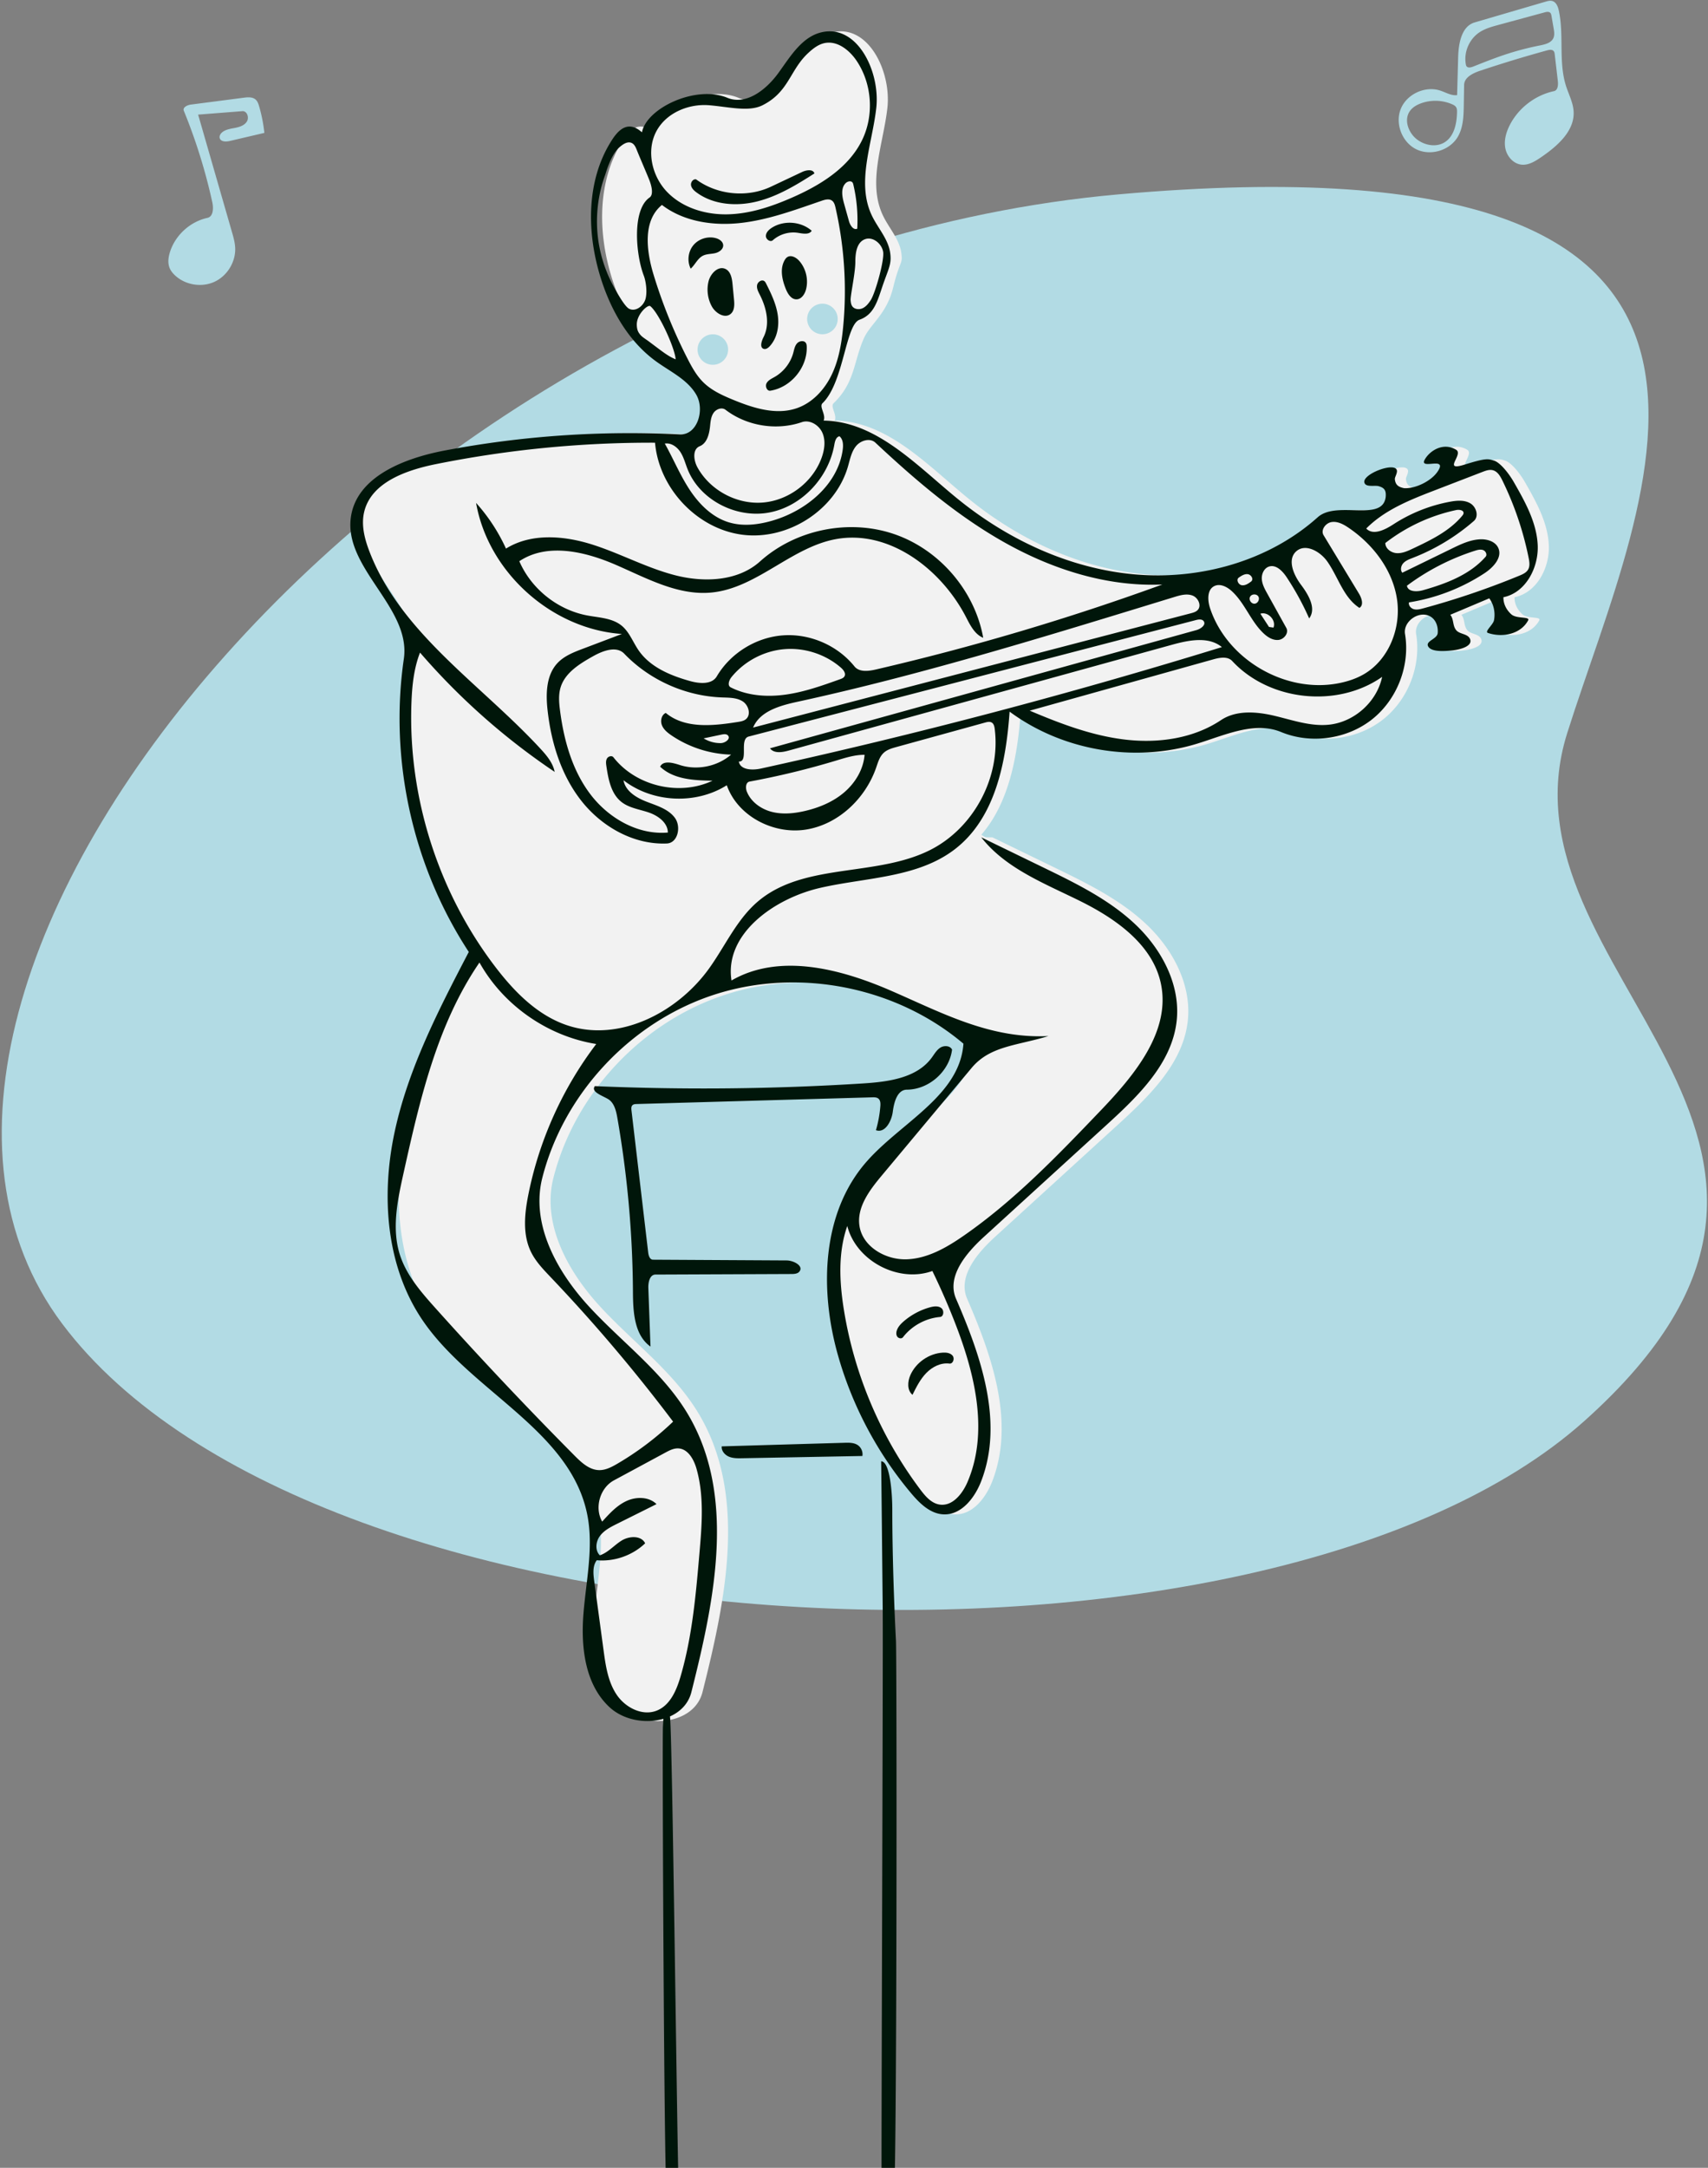 <svg width="615" height="780" fill="none" xmlns="http://www.w3.org/2000/svg"><rect width="100%" height="100%" fill="#808080" stroke="none"/><path fill-rule="evenodd" clip-rule="evenodd" d="M570.395 511.361c114.849-102.472-33.43-160.943-6.102-247.539 27.328-86.596 96.499-216.826-161.592-193.882C144.609 92.884-69.661 353.555 22.35 476.237c92.011 122.681 433.196 137.597 548.045 35.124Z" fill="#B2DBE4"/><path fill-rule="evenodd" clip-rule="evenodd" d="m357.328 301.282 22.367 10.861c11.745 5.703 23.693 11.544 33.163 20.513 9.471 8.969 16.245 21.727 14.825 34.668-1.668 15.212-13.733 26.932-25.061 37.264l-44.302 40.408c-6.472 5.903-13.559 14.308-10.073 22.33 9.051 20.834 17.25 44.533 9.02 65.703-2.324 5.977-7.135 12.147-13.562 11.853-4.782-.219-8.574-3.964-11.649-7.619-12.226-14.527-21.297-31.675-26.416-49.935-6.554-23.381-5.754-50.782 10.196-69.132 12.394-14.26 33.75-23.849 35.069-42.666-24.146-20.431-59.076-27.393-89.251-17.79-30.176 9.603-54.589 35.449-62.381 66.042-4.243 16.661 5.255 33.812 16.938 46.459 11.682 12.648 26.013 23.133 35.002 37.804 18.078 29.505 10.186 67.287 1.727 100.813-2.936 11.634-20.649 13.575-29.468 5.408-8.818-8.167-10.337-21.508-9.402-33.468.934-11.96 3.736-24.049 1.386-35.814-6.066-30.365-41.74-44.227-59.22-69.823-13.248-19.399-15.074-44.78-10.168-67.73 4.905-22.949 15.874-44.092 26.727-64.916-20.196-30.806-28.674-69.044-23.384-105.46 2.669-18.375-21.603-32.513-19.076-50.907 2.018-14.681 19.303-21.31 33.915-24.072a358.407 358.407 0 0 1 84.517-5.775c6.32.318 9.102-8.831 5.936-14.291-3.166-5.461-9.346-8.272-14.466-11.98-10.313-7.47-16.793-19.247-20.365-31.442-4.585-15.65-4.594-33.42 3.922-47.342 2.128-3.479 5.787-8.636 11.354-3.639 1.67-8.722 19.403-17.105 30.741-12.422 6.795 2.806 14.037-2.95 18.355-8.883 4.319-5.933 8.496-13.098 15.672-14.708 12.851-2.883 21.08 14.25 19.6 27.291-1.48 13.042-7.236 26.819-1.585 38.674 2.149 4.507 5.871 8.41 6.584 13.349.619 4.285-.49 2.614-2.902 12.479-2.413 9.864-8.225 13.033-10.621 18.49-3.688 8.4-3.134 15.778-10.84 23.213-1.296 1.251 1.344 4.118.412 6.242 18.979.271 33.396 16.041 48.086 28.018 18.268 14.895 40.617 25.315 64.135 27.336 23.517 2.021 48.127-4.854 65.686-20.573 6.874-6.153 23.271 1.886 24.469-7.244.229-2.366-.4-3.384-2.648-3.966-1.163-.301-3.914.325-4.769-.77-2.503-3.209 12.078-8.742 11.462-4.335-.158 1.129-.821 1.963-.737 2.694.245 2.126 1.459 2.782 3.334 3.157 3.952.246 9.613-2.454 11.975-5.851 1.583-2.275.966-2.879-.275-2.979-2.03-.165-5.73 1.016-4.214-1.567 1.863-3.176 6.667-6.188 11.236-3.423.986.597.639 1.756.133 2.894-.928 2.089-2.392 4.108 2.854 2.466 8.107-2.537 8.571-2.062 10.666-1.442 2.095.62 5.17 4.301 7.138 7.74 4.051 7.075 8.207 14.496 8.585 22.633.379 8.137-4.332 17.135-12.342 18.762-.072 2.368 1.09 4.599 2.854 6.168 1.921 1.71 6.859.668 6.029 2.196-2.696 4.964-9.261 6.237-14.429 4.5-1.418-.477 1.855-2.92 2.165-4.613.497-2.711-.068-5.63-1.726-7.845l-14.023 5.914c1.357 1.728.739 3.78 2.096 5.508 1.281 1.632 4.568 1.219 5.119 3.535.6 2.519-4.255 3.576-6.762 3.811-2.749.258-7.027.54-8.307-1.292-1.456-2.083 3.105-2.75 3.315-4.929.23-2.379-.642-4.921-2.738-6.072-4.015-2.205-9.775 1.855-9.026 6.361 1.888 11.353-2.833 23.56-11.878 30.715-9.045 7.155-22.048 8.968-32.717 4.562-9.646-3.984-20.331 1.141-30.313 4.195-22.631 6.926-48.454 2.509-67.471-11.54-1.097 15.705-4.116 32.716-14.191 44.296 1.634.93.794.93 3.993.93Z" fill="#F2F2F2"/><path d="M256.67 131.255c3.037 0 5.5-2.455 5.5-5.482 0-3.028-2.463-5.482-5.5-5.482-3.038 0-5.5 2.454-5.5 5.482 0 3.027 2.462 5.482 5.5 5.482Zm39.461-10.982a5.5 5.5 0 1 0-.001-11.001 5.5 5.5 0 0 0 .001 11.001Z" fill="#B2DBE4"/><path fill-rule="evenodd" clip-rule="evenodd" d="M328.25 359.76a656.995 656.995 0 0 0-7.451-3.303c-18.266-7.924-40.175-13.623-57.409-3.666-2.632-16.753 15.394-29.548 31.982-33.338 4.55-1.04 9.244-1.777 13.939-2.514 12.423-1.951 24.849-3.903 34.601-11.455 14.479-11.213 18.34-31.2 19.614-49.428 19.017 14.049 44.84 18.466 67.471 11.54 1.727-.528 3.475-1.119 5.236-1.714 8.412-2.841 17.1-5.776 25.077-2.481 10.669 4.406 23.672 2.593 32.717-4.562 9.045-7.155 13.766-19.362 11.878-30.715-.749-4.506 5.011-8.566 9.026-6.361 2.096 1.151 2.968 3.693 2.738 6.072-.094.975-1.06 1.648-1.967 2.28-1.121.78-2.152 1.498-1.348 2.649 1.28 1.832 5.558 1.55 8.307 1.292 2.507-.235 7.362-1.292 6.762-3.811-.316-1.327-1.53-1.758-2.751-2.191-.909-.323-1.821-.647-2.368-1.344-.679-.864-.864-1.809-1.048-2.754-.185-.945-.37-1.89-1.048-2.754l14.023-5.914c1.658 2.215 2.223 5.134 1.726 7.845-.133.728-.815 1.595-1.435 2.384-.823 1.047-1.538 1.957-.73 2.229 5.168 1.737 11.733.464 14.429-4.5.422-.777-.648-.889-2.054-1.037-1.359-.143-3.031-.319-3.975-1.159-1.764-1.569-2.926-3.8-2.854-6.168 8.01-1.627 12.721-10.625 12.342-18.762-.378-8.137-4.534-15.558-8.585-22.633-1.968-3.439-5.043-7.12-7.138-7.74-.13-.038-.254-.076-.374-.113-1.808-.554-2.689-.824-10.292 1.555-4.709 1.474-4.011-.002-3.148-1.83.099-.209.199-.422.294-.636.506-1.138.853-2.297-.133-2.894-4.569-2.765-9.373.247-11.236 3.423-1.113 1.897.586 1.764 2.371 1.625.646-.051 1.303-.102 1.843-.058 1.241.1 1.858.704.275 2.979-2.362 3.397-8.023 6.097-11.975 5.851-1.875-.375-3.089-1.031-3.334-3.157-.044-.389.122-.807.311-1.282.167-.419.352-.883.426-1.412.616-4.407-13.965 1.126-11.462 4.335.557.714 1.919.697 3.123.681.643-.008 1.241-.015 1.646.089 2.248.582 2.877 1.6 2.648 3.966-.654 4.985-5.84 4.851-11.533 4.704-4.733-.122-9.815-.253-12.936 2.54-17.559 15.719-42.169 22.594-65.686 20.573-23.518-2.021-45.867-12.441-64.135-27.336-2.522-2.056-5.035-4.224-7.565-6.405-12.208-10.529-24.8-21.388-40.521-21.613.461-1.051.048-2.284-.33-3.412-.387-1.153-.737-2.198-.082-2.83 4.059-3.916 6.132-11.543 7.928-18.149 1.614-5.937 3.003-11.048 5.407-11.897 4.811-1.699 6.223-5.941 7.851-10.833l.275-.824c.555-1.656 1.051-2.994 1.473-4.133 1.291-3.485 1.896-5.117 1.429-8.346-.465-3.22-2.209-6-3.962-8.794-.936-1.492-1.874-2.987-2.622-4.555-4.111-8.625-2.185-18.266-.26-27.902.721-3.61 1.442-7.218 1.845-10.772 1.48-13.04-6.749-30.174-19.6-27.291-6.262 1.405-10.24 7.039-14.021 12.394-.553.782-1.101 1.558-1.651 2.314-4.318 5.934-11.56 11.69-18.355 8.883-11.338-4.683-29.071 3.7-30.741 12.422-5.567-4.997-9.226.16-11.354 3.639-8.516 13.922-8.507 31.692-3.922 47.342 3.572 12.195 10.052 23.972 20.365 31.442 1.311.95 2.692 1.841 4.074 2.732 4.014 2.59 8.037 5.186 10.392 9.248 3.166 5.46.384 14.609-5.936 14.291a358.407 358.407 0 0 0-84.517 5.775c-14.612 2.762-31.897 9.391-33.915 24.072-1.261 9.177 4.149 17.295 9.556 25.408 5.431 8.148 10.858 16.292 9.52 25.499-5.29 36.416 3.188 74.654 23.384 105.46-10.853 20.824-21.822 41.967-26.727 64.916-4.906 22.95-3.08 48.331 10.168 67.73 6.904 10.109 16.645 18.388 26.28 26.575 14.76 12.544 29.269 24.875 32.94 43.248 1.725 8.636.674 17.448-.377 26.255-.38 3.19-.761 6.379-1.009 9.559-.935 11.96.584 25.301 9.402 33.468 5.035 4.663 12.971 6.031 19.399 4.18-.055.984-.112 1.899-.165 2.76-.293 4.691.428 162.52 1.254 166.167.214.95.564 2.032 1.477 2.378 1.818.688 3.031-2.086 2.908-3.97-.465-7.134-2.27-165.912-3.129-168.185 3.741-1.664 6.675-4.583 7.724-8.738 8.459-33.526 16.351-71.308-1.727-100.813-5.972-9.747-14.302-17.647-22.647-25.56-4.215-3.998-8.434-7.999-12.355-12.244-11.683-12.647-21.181-29.798-16.938-46.459 7.792-30.593 32.205-56.439 62.381-66.042 30.175-9.603 65.105-2.641 89.251 17.79-.898 12.817-11.093 21.353-21.419 29.999-4.835 4.048-9.698 8.12-13.65 12.667-15.95 18.35-16.75 45.751-10.196 69.132 5.119 18.26 14.19 35.408 26.416 49.935 3.075 3.655 6.867 7.4 11.649 7.619 6.427.294 11.238-5.876 13.562-11.853 8.23-21.17.031-44.869-9.02-65.703-3.486-8.022 3.601-16.427 10.073-22.33l44.302-40.408c11.328-10.332 23.393-22.052 25.061-37.264 1.42-12.941-5.354-25.699-14.825-34.668-9.47-8.969-21.418-14.81-33.163-20.513l-22.367-10.861c7.373 9.442 18.501 14.743 29.458 19.962 2.117 1.008 4.228 2.013 6.303 3.044 12.821 6.371 25.981 15.668 28.917 29.639 3.606 17.163-9.497 32.917-21.644 45.606-15.383 16.067-30.899 32.25-49.173 44.96-6.218 4.324-13.113 8.348-20.69 8.619-7.578.271-15.822-4.462-17.012-11.924-1.074-6.736 3.584-12.91 7.963-18.152l32.389-38.768c4.923-5.892 11.407-7.425 19.121-9.249 2.714-.642 5.58-1.319 8.584-2.236-18.175.924-33.649-6.011-49.294-13.023ZM197.167 255.568c1.308 11.734 4.936 23.484 12.292 32.738 7.357 9.255 18.821 15.697 30.658 15.186 3.964-.172 5.234-6.048 2.88-9.231-2.041-2.76-5.417-4.017-8.69-5.235-.5-.186-.998-.372-1.489-.562-3.699-1.43-7.643-3.824-8.31-7.721 10.437 8.091 26.019 8.842 37.191 1.792 3.888 11.12 16.787 17.797 28.461 15.961 11.674-1.836 21.432-11.133 25.304-22.259.074-.213.147-.428.22-.643.589-1.732 1.193-3.512 2.53-4.738 1.245-1.143 2.943-1.628 4.575-2.078l31.92-8.795c.792-.218 1.691-.424 2.394.001.75.453.957 1.428 1.066 2.295 2.209 17.448-7.622 35.775-23.408 43.641-8.464 4.218-18.137 5.596-27.727 6.963-12.512 1.782-24.883 3.545-34.244 11.568-5.095 4.366-8.629 10.101-12.171 15.848-1.691 2.745-3.385 5.493-5.25 8.095-11.442 15.959-32.455 26.766-51.118 20.53-10.711-3.579-19.037-12.049-25.881-21.006-20.601-26.963-31.475-61.149-30.223-95.014.227-6.144.861-12.365 3.091-18.098a243.212 243.212 0 0 0 48.48 42.925c-.629-3.25-2.889-5.918-5.139-8.354-6.436-6.969-13.541-13.497-20.637-20.017-16.502-15.162-32.963-30.285-40.889-50.846-1.742-4.52-3.031-9.454-1.958-14.176 2.435-10.71 15.067-15.168 25.871-17.343a392.58 392.58 0 0 1 78.892-7.706c1.406 16.336 15.048 30.947 31.361 33.098 16.314 2.151 33.507-8.728 38.087-24.476.136-.468.263-.941.391-1.416.57-2.116 1.145-4.254 2.505-5.948 1.666-2.074 5.054-3.094 6.998-1.276 14.413 13.472 29.536 26.424 46.771 36.059 17.234 9.635 36.816 15.849 56.558 14.978a890.473 890.473 0 0 1-103.159 30.581c-2.673.62-5.985 1.026-7.703-1.106-6.09-7.559-16.021-11.873-25.724-11.174-9.703.699-18.908 6.391-23.844 14.745-1.786 3.024-6.245 2.644-9.637 1.698-7.055-1.967-14.316-4.993-18.485-10.996-.704-1.013-1.314-2.104-1.922-3.192-1.192-2.13-2.379-4.253-4.258-5.774-2.659-2.152-6.142-2.676-9.591-3.196a72.368 72.368 0 0 1-2.85-.467c-10.647-2.031-20.076-9.576-24.366-19.495 10.037-6.697 23.591-3.519 34.673 1.271 1.746.754 3.495 1.546 5.251 2.342 9.396 4.255 18.982 8.596 29.116 7.668 8.617-.788 16.138-5.256 23.69-9.743 6.678-3.968 13.38-7.95 20.888-9.417 19.26-3.764 38.164 10.526 47.182 27.896l.207.401c1.475 2.851 3.07 5.936 6.028 7.133-3.018-16.907-15.763-31.737-32.064-37.309-16.302-5.573-35.5-1.663-48.299 9.837-7.941 7.136-20.009 7.64-30.374 5.018-5.839-1.478-11.403-3.791-16.971-6.105-4.317-1.795-8.637-3.591-13.089-4.999-10.193-3.223-21.965-4.177-31.038 1.464a64.775 64.775 0 0 0-10.765-16.435c4.359 24.921 27.171 45.411 52.499 47.155l-14.055 5.321c-3.284 1.243-6.688 2.564-9.098 5.111-4.126 4.361-4.268 11.07-3.604 17.027Zm-6.934 174.316c-1.365 6.859-2.115 14.291.964 20.574 1.66 3.387 4.31 6.169 6.916 8.905l.178.187a592.44 592.44 0 0 1 44.072 51.968 107.786 107.786 0 0 1-20.092 15.155c-2.023 1.182-4.208 2.331-6.553 2.289-3.495-.063-6.335-2.695-8.793-5.17a1430.895 1430.895 0 0 1-50.163-53.149c-5.171-5.767-10.428-11.806-12.778-19.176-2.987-9.368-.873-19.504 1.26-29.101 5.88-26.465 12.066-53.653 27.399-76.044 8.614 15.412 24.567 26.536 42.05 29.321-12.122 15.931-20.555 34.631-24.46 54.241Zm109.238-295.055c-2.565 5.344-6.891 10.065-12.502 12.022-7.481 2.61-15.708-.001-23.032-3.02-3.806-1.569-7.651-3.309-10.599-6.176-2.502-2.432-4.216-5.542-5.803-8.645a184.08 184.08 0 0 1-12.194-30.143c-2.616-8.582-3.964-19.443 3-25.127 7.955 6.083 18.653 7.609 28.613 6.455 8.856-1.026 17.339-3.96 25.778-6.876 1.052-.364 2.105-.728 3.157-1.088 1.201-.411 2.624-.79 3.661-.06.793.56 1.073 1.586 1.289 2.53a135.073 135.073 0 0 1 2.753 42.935c-.569 5.896-1.556 11.85-4.121 17.193Zm31.96 401.198c-14.259-18.941-23.812-41.374-27.573-64.753-1.615-10.038-2.137-20.558 1.221-30.158 3.206 12.573 18.392 20.603 30.639 16.2a247.463 247.463 0 0 1 8.707 20.079c6.843 17.909 11.5 38.289 3.922 55.901-1.821 4.234-5.42 8.742-9.993 8.066-2.964-.439-5.125-2.947-6.923-5.335Zm-94.942-489.07c3.605-6.434 11.537-9.703 18.906-9.084 1.72.144 3.432.362 5.111.575 5.318.676 10.292 1.307 14.048-.575 5.719-2.867 8.109-6.852 10.541-10.908 1.624-2.708 3.267-5.447 5.931-7.907 1.686-1.556 3.566-3.049 5.81-3.54 4.59-1.007 8.997 2.476 11.611 6.367 5.61 8.352 6.35 19.719 1.87 28.723-4.933 9.916-15.105 16.12-25.281 20.559-7.326 3.195-15.079 5.786-23.074 5.95-7.996.166-16.316-2.357-21.829-8.13-5.513-5.772-7.542-15.073-3.644-22.03Zm-22.544 521.838c-.342-2.533-.613-5.363.93-7.405 6.323.567 12.848-1.716 17.427-6.097-1.393-2.864-5.704-2.67-8.427-1.008-1.045.639-2.005 1.422-2.962 2.204-1.537 1.254-3.066 2.503-4.93 3.133-1.801-1.776-1.478-4.91.02-6.947 1.498-2.036 3.852-3.237 6.118-4.366l14.27-7.112c-2.741-2.704-7.311-2.739-10.81-1.121-3.5 1.617-6.177 4.553-8.753 7.413-2.86-4.977-.819-12.12 4.243-14.851l18.487-9.969c1.436-.774 2.959-1.57 4.592-1.522 3.534.105 5.666 3.918 6.633 7.306 2.797 9.804 1.944 20.224 1.068 30.378-1.288 14.932-2.598 29.979-6.801 44.369-1.448 4.96-3.735 10.362-8.547 12.285-5.219 2.086-11.359-1.08-14.481-5.741s-3.952-10.431-4.702-15.984l-3.375-24.965Zm246.46-338.55c2.001-.244 3.735-2.548 2.76-4.306l-6.873-12.386c-.905-1.632-1.832-3.333-1.952-5.194-.121-1.86.812-3.929 2.592-4.504 2.548-.824 4.891 1.631 6.366 3.859a100.125 100.125 0 0 1 8.092 14.797c2.697-3.582-.25-8.528-2.942-12.114-2.693-3.585-5.049-9.083-1.682-12.049 3.327-2.929 8.613.073 11.161 3.695 1.338 1.903 2.439 4.013 3.535 6.116 2.123 4.073 4.232 8.117 8.026 10.56 1.639-.998.823-3.5-.17-5.138l-12.735-21.005c-1.139-1.878.743-4.425 2.922-4.742 2.18-.317 4.283.844 6.103 2.079 8.758 5.941 15.732 15.034 17.377 25.462 1.646 10.428-2.823 22.013-12.006 27.277-2.777 1.592-5.871 2.584-9.016 3.193-19.144 3.709-40.096-8.503-46.234-26.947-.939-2.823-1.165-6.679 1.5-8.016 2.032-1.019 4.487.192 6.18 1.707 2.445 2.189 4.192 4.99 5.941 7.792 1.683 2.699 3.368 5.4 5.679 7.557 1.471 1.374 3.374 2.551 5.376 2.307Zm-199.71 20.724c2.352.072 4.79.147 6.745 1.409 2.156 1.391 3.096 4.913 1.053 6.466-.773.587-1.776.758-2.735.912-8.923 1.425-19.102 2.534-26.038-3.237-1.56.709-2.015 2.847-1.379 4.433.637 1.586 2.053 2.715 3.471 3.675a40.414 40.414 0 0 0 21.44 6.892c-4.984 4.3-12.278 5.764-18.544 3.72-2.459-.803-5.919-1.718-7.007.622 4.826 4.596 12.191 4.949 18.865 5.035-11.924 5.662-27.569 1.975-35.683-8.41-.578-.74-1.881-.362-2.34.456-.459.818-.334 1.824-.196 2.751.702 4.718 1.666 9.906 5.425 12.86 1.99 1.564 4.458 2.245 6.928 2.927.986.271 1.971.543 2.927.872 3.352 1.15 6.815 3.675 6.847 7.207-10.796.927-21.364-5.169-27.9-13.781-6.536-8.611-9.539-19.408-10.923-30.116-.358-2.768-.61-5.634.197-8.307 1.608-5.321 6.883-8.538 11.745-11.26 3.527-1.975 8.391-3.794 11.188-.883 9.116 9.487 22.019 15.255 35.191 15.733.24.009.481.016.723.024Zm23.156 19.128 138.163-38.11c6.017-1.66 13.138-3.111 17.952.849a2079.204 2079.204 0 0 1-166.02 43.704c-3.044.668-7.383.534-7.914-2.526 1.838.068 1.831-1.985 1.823-4.156-.008-2.137-.016-4.389 1.736-4.844l161.006-41.901c.974-.253 2.209-.422 2.807.384.97 1.312-1.017 2.777-2.592 3.213l-153.558 42.537c1.394 1.908 4.315 1.479 6.597.85Zm155.776-10.982c-9.968 6.655-22.622 8.402-34.537 6.994-11.915-1.407-23.274-5.728-34.316-10.407l66.103-18.462c2.317-.647 5.178-1.156 6.813.604 13.413 14.44 37.82 17.017 53.973 5.698-1.884 8.986-10.04 16.297-19.208 17.214-5.222.523-10.364-.827-15.481-2.171-1.357-.356-2.712-.712-4.066-1.033-6.461-1.528-13.765-2.12-19.281 1.563ZM256.954 148.531c.944-1.347 2.976-2.089 4.284-1.09 7.671 5.858 18.335 7.588 27.475 4.456 2.917-.999 6.235 1.07 7.439 3.9 1.204 2.83.718 6.108-.34 8.995-3.221 8.791-11.892 15.331-21.258 16.035-9.366.704-18.923-4.467-23.431-12.677-1.391-2.535-1.855-6.508.829-7.6 2.677-1.09 3.444-4.448 3.734-7.316l.008-.087c.163-1.608.333-3.294 1.26-4.616Zm255.445 70.373c-1.079.291-2.22.577-3.3.289-1.08-.288-2.032-1.37-1.761-2.45a69.662 69.662 0 0 0 27.165-10.478c3.184-2.085 6.564-5.718 4.957-9.16-1.066-2.282-3.926-3.16-6.45-3.058-3.656.149-7.063 1.783-10.349 3.385l-17.729 8.641c-.824-.973-.482-2.537.389-3.468.84-.897 2.032-1.357 3.184-1.801l.128-.05a74.778 74.778 0 0 0 22.05-13.289c1.905-1.656.915-5.07-1.26-6.355-2.174-1.285-4.908-1.032-7.393-.569a56.258 56.258 0 0 0-20.294 8.106c-3.024 1.966-7.318 4.142-9.792 1.521 6.678-6.743 15.83-10.342 24.697-13.758l17.159-6.612c1.193-.459 2.483-.926 3.722-.61 1.686.43 2.674 2.128 3.438 3.687a115.129 115.129 0 0 1 9.469 27.889c.282 1.4.516 2.947-.208 4.179-.656 1.118-1.935 1.69-3.135 2.184a288.012 288.012 0 0 1-34.687 11.777Zm-81.15.59c-.643.681-1.601.947-2.509 1.184l-157.571 41.108c2.446-5.887 9.636-7.901 15.884-9.26 43.476-9.455 86.065-22.493 128.607-35.517l7.258-2.221c2.099-.642 4.385-1.281 6.441-.514 2.057.767 3.394 3.626 1.89 5.22ZM217.984 62.716c.966-3.148 2.544-7.5 5.013-9.687 1.26-1.115 2.965-2.305 4.48-1.571.953.46 1.42 1.527 1.811 2.508.584 1.467 1.418 3.434 2.252 5.4.834 1.967 1.668 3.934 2.253 5.4.819 2.059 1.612 5.257.109 6.296-6.425 4.444-4.963 20.667-2.086 28.132.687 1.782 1.277 5.435.684 8.097-.592 2.663-3.561 5.058-5.989 3.799-1.393-.722-3.602-4.548-4.403-5.934a50.377 50.377 0 0 0-.182-.315c-11.836-20.18-5.275-38.408-4.094-41.69a10.5 10.5 0 0 0 .152-.435Zm51.925 218.501a290.3 290.3 0 0 0 31.177-7.56l.476-.144c3.188-.966 6.423-1.945 9.75-1.929-.418 5.247-3.343 10.107-7.355 13.53-4.012 3.422-9.036 5.507-14.182 6.693-3.902.899-8.016 1.303-11.893.305-3.878-.999-7.494-3.581-8.969-7.291-.528-1.33-.416-3.344.996-3.604Zm13.044-31.299c-6.711.948-13.804.462-19.845-2.6-1.277-.647-.615-2.593.287-3.702 4.637-5.702 11.662-9.412 19.001-10.036 7.34-.623 14.894 1.848 20.433 6.685.916.8 1.847 2.065 1.228 3.11-.325.55-.976.804-1.58 1.02-6.379 2.281-12.813 4.576-19.524 5.523Zm-20.675-62.026c-5.967-1.864-10.636-6.596-14.048-11.818-2.068-3.165-3.76-6.547-5.453-9.93-1.099-2.199-2.2-4.397-3.403-6.538 2.21-.366 4.363 1.136 5.589 3.005.875 1.335 1.406 2.845 1.936 4.357.213.605.426 1.211.661 1.805 4.411 11.161 17.55 17.854 29.383 15.642 11.833-2.212 21.429-12.597 23.48-24.417.216-1.242.607-2.779 1.848-3.025 1.34 1.115 1.4 3.132 1.163 4.856-1.716 12.515-13.102 21.931-25.266 25.487-5.161 1.509-10.758 2.18-15.89.576Zm236.534 7.493a63.128 63.128 0 0 1 25.492-11.856c1.11-.237 2.776.007 2.676 1.134-.032.356-.264.659-.493.934-4.594 5.522-11.319 8.753-17.826 11.819-1.824.859-3.746 1.738-5.759 1.614-2.013-.124-4.093-1.635-4.09-3.645Zm32.265 2.779c.958-.305 2.006-.591 2.948-.239.941.352 1.564 1.641.901 2.394-5.708 6.493-14.248 9.697-22.581 12.056-2.179.617-5.382.601-5.754-1.625a83.234 83.234 0 0 1 24.486-12.586Zm-224.153-95.123c.482-2.971 1.058-6.521 1.058-8.817 0-3.154.48-7.012 3.432-8.135 2.829-1.077 6.027 1.506 6.572 4.475.544 2.969-2.821 14.955-4.492 17.473-.764 1.15-1.652 2.297-2.909 2.875-1.257.579-2.968.391-3.737-.755-.401-.597-.491-1.342-.559-2.057-.069-.716.254-2.706.635-5.059Zm.068-37.337c.147.21.211.467.27.718a55.703 55.703 0 0 1 1.408 15.865c-1.406.63-2.571-1.24-2.984-2.72l-1.768-6.331c-.695-2.492-1.255-5.542.602-7.35.674-.655 1.934-.953 2.472-.182Zm-74.396 56.417c-1.827-1.258-3.308-2.278-3.308-5.39 0-3.682 3.993-7.271 4.863-6.574 3.165 2.534 8.852 15.099 9.137 19.134-2.382-.969-4.137-2.29-7.341-4.703a548.58 548.58 0 0 0-2.32-1.738c-.35-.26-.696-.498-1.031-.729Zm20.766 143.551 6.454-1.36c.805-.169 1.783-.286 2.321.334 1.038 1.195-1.006 2.704-2.591 2.733-2.169.04-4.345-.56-6.184-1.707Zm195.894-59.081c1.168.132 2.154 1.617 1.386 2.503l-.071.08c-1.008.768-2.168 1.578-3.424 1.398-1.256-.181-2.14-2.014-1.101-2.738.963-.672 2.043-1.375 3.21-1.243Zm9.285 19.225-1.467-.214-.143-.014-3.107-4.763c2.725-.879 5.761 2.334 4.717 4.991Zm-6.825-8.596c-1.194.057-2.152-1.426-1.605-2.485.547-1.059 2.315-1.144 2.962-.143.647 1.002-.163 2.57-1.357 2.628ZM288.826 61.877l-11.218 5.293c-8.57 4.043-19.336 2.996-26.959-2.624-1.076-.248-2.009 1.033-1.827 2.119.182 1.085 1.067 1.906 1.954 2.562 6.146 4.539 14.55 5.108 21.964 3.226 7.414-1.881 14.063-5.931 20.505-10.044-.467-1.63-2.882-1.257-4.419-.532ZM278.28 86.432c-.922.82-2.518-.294-2.503-1.526.015-1.233 1.018-2.223 2.052-2.9 4.337-2.834 10.554-2.394 14.445 1.023-.858 1.407-2.866 1.08-4.557.806a38.922 38.922 0 0 0-.39-.063c-3.21-.503-6.626.5-9.047 2.66Zm-20.776 4.656c1.472-.335 3.029-1.457 2.889-2.955-.118-1.262-1.392-2.1-2.618-2.44-2.891-.801-6.21.24-8.118 2.547-1.907 2.307-2.299 5.753-.956 8.426.646-.576 1.173-1.284 1.696-1.99.778-1.046 1.548-2.084 2.695-2.665.868-.44 1.84-.557 2.815-.675.537-.065 1.075-.13 1.597-.248Zm29.294 16.619c1.78-.025 2.981-1.858 3.429-3.575.92-3.531-.017-7.488-2.422-10.238-1.09-1.245-2.946-2.281-4.331-1.375-.429.28-.737.71-.985 1.158-1.739 3.13-.868 7.044.483 10.359.711 1.741 1.939 3.698 3.826 3.671Zm-22.506.007-.53-5.506c-.202-2.095-.652-4.56-2.568-5.445-2.618-1.211-5.384 1.69-6.07 4.483-.737 3-.311 6.268 1.169 8.982 1.343 2.461 4.687 4.523 6.822 2.701 1.415-1.208 1.355-3.367 1.177-5.215Zm-4.422 412.704c14.757-.438 29.514-.869 44.271-1.295 1.622-.047 3.362-.061 4.708.842 1.247.837 1.93 2.436 1.669 3.912l-43.322.813c-1.609.03-3.275.05-4.755-.58-1.481-.629-2.73-2.096-2.571-3.692Zm15.159-394.884c-1.582-.45-.837-2.789-.093-4.251 2.403-4.724 1.049-10.517-1.357-15.239l-.059-.116c-.535-1.046-1.105-2.164-.915-3.316.197-1.194 1.708-2.188 2.652-1.426.284.229.457.564.621.89 1.806 3.586 3.578 7.272 4.167 11.241.588 3.969-.17 8.326-2.902 11.274-.552.597-1.331 1.166-2.114.943Zm2.359 15.044c7.408-1.183 13.349-8.37 13.095-15.841-.015-.444-.055-.907-.285-1.288-.643-1.07-2.392-.82-3.218.117-.679.77-.937 1.792-1.191 2.8-.054.217-.11.433-.169.646-.99 3.596-3.454 6.765-6.7 8.62-.159.09-.32.179-.482.268-.949.522-1.924 1.059-2.422 1.998-.582 1.099.14 2.876 1.372 2.68Zm45.228 449.907c.316 8.873.37 195.403-.786 200.512-.215.95-.565 2.032-1.478 2.378-1.818.688-2.885-2.032-2.908-3.97-.183-15.707.57-192.54.387-210.997v-.001c-.183-18.457-.366-36.914-.549-52.621 3.015 0 4.006 10.598 4.006 17.443 0 22.999 1.328 47.256 1.328 47.256ZM218.873 395.409c-.441-.256-.955-.513-1.481-.777-2.1-1.05-4.411-2.206-3.195-3.834a909.074 909.074 0 0 0 96.484-.963c9.095-.575 19.355-1.901 24.761-9.211.216-.293.425-.595.634-.898.719-1.042 1.442-2.089 2.499-2.765 1.365-.872 3.548-.761 4.231.704-.963 7.836-8.335 14.369-16.259 14.408-3.467.017-4.642 4.526-5.081 7.953-.44 3.426-2.812 7.816-6.066 6.624a42.74 42.74 0 0 0 1.584-8.621c.078-.978.058-2.113-.702-2.738-.59-.485-1.428-.487-2.192-.465l-84.851 2.412c-.538.015-1.13.052-1.515.428-.469.458-.425 1.209-.349 1.859l6.022 51.159c.133 1.125.591 2.563 1.729 2.569l48.101.264c2.557.014 6.196 1.961 4.634 3.978-.64.826-1.84.902-2.886.906l-48.952.198c-2.068.008-2.652 2.808-2.576 4.866l.779 21.051c-5.88-4.175-6.283-12.556-6.324-19.75a375.6 375.6 0 0 0-5.616-62.572c-.451-2.578-1.143-5.468-3.413-6.785Z" fill="#00160A"/><path fill-rule="evenodd" clip-rule="evenodd" d="M327.79 494.788c2.015-4.552 6.707-7.804 11.69-8.102 1.296-.078 2.766.113 3.557 1.138.791 1.025.112 2.972-1.175 2.804-3.089-.404-6.172 1.166-8.339 3.396-2.168 2.229-3.582 5.061-4.962 7.844-1.982-1.618-1.805-4.744-.771-7.08Z" fill="#00160A"/><path fill-rule="evenodd" clip-rule="evenodd" d="M547.895 59.247c2.533.239 4.879-1.224 6.979-2.656 5.837-3.983 12.124-9.412 11.74-16.453-.121-2.236-.93-4.34-1.739-6.447-.346-.901-.693-1.803-.986-2.716-1.529-4.767-1.586-9.793-1.643-14.832-.046-4.134-.093-8.276-.953-12.29-.308-1.44-.925-3.076-2.343-3.486-.8-.23-1.651.004-2.449.238l-25.499 7.46c-4.8 1.404-5.828 7.617-5.966 12.603l-.374 13.565c-1.516.189-2.954-.403-4.393-.996a24.815 24.815 0 0 0-1.651-.634c-5.449-1.798-12.037 1.225-14.212 6.52-2.174 5.296.397 12.058 5.546 14.585 5.149 2.527 12.092.435 14.975-4.512 1.958-3.36 2.074-7.438 2.139-11.323l.12-7.295c.045-2.726 3.113-4.238 5.706-5.104a459.626 459.626 0 0 1 24.168-7.347c.802-.22 1.8-.385 2.348.239.297.337.361.813.413 1.258l1.111 9.55c.165 1.417.005 3.321-1.393 3.621-6.751 1.45-12.753 6.048-15.898 12.178-1.34 2.612-2.186 5.61-1.592 8.485.593 2.873 2.917 5.514 5.846 5.789Zm10.314-54.63c.285.288.367.712.436 1.11l.774 4.484c.204 1.184.398 2.456-.118 3.543-.814 1.717-2.976 2.234-4.852 2.603a103.012 103.012 0 0 0-12.798 3.383c-3.499 1.17-6.931 2.527-10.361 3.884l-.87.343c-.814.322-1.936.554-2.402-.182-.117-.185-.166-.403-.206-.617-.819-4.347 1.195-9.089 4.903-11.544 2.042-1.352 4.456-2.015 6.823-2.658l16.644-4.518c.688-.187 1.527-.337 2.027.168Zm-33.58 35.749c-.07 4.202-1.086 9.006-4.823 11.04-2.966 1.613-6.838.838-9.528-1.19-3.161-2.379-4.896-7.117-2.586-10.306.962-1.328 2.465-2.19 4.02-2.752 3.574-1.294 7.657-1.164 11.138.354.555.243 1.123.542 1.444 1.05.333.526.345 1.184.335 1.804ZM79.132 49.755c.432 1.326 2.313 1.275 3.675.956l12.385-2.896a55.661 55.661 0 0 0-1.87-9.508c-.265-.916-.584-1.874-1.305-2.501-1.115-.97-2.785-.836-4.254-.646L68.74 37.628c-1.307.169-3.05 1.015-2.552 2.23a200.523 200.523 0 0 1 10.254 32.9c.47 2.148.392 5.165-1.764 5.637-6.244 1.364-11.587 6.248-13.49 12.328-.584 1.87-.85 3.949-.093 5.757.41.98 1.099 1.823 1.87 2.555 3.704 3.516 9.61 4.493 14.255 2.36 4.645-2.134 7.735-7.244 7.457-12.333-.105-1.922-.642-3.792-1.175-5.642l-12.16-42.178 16.1-1.259c1.618.09 2.3 2.38 1.446 3.751-.854 1.371-2.551 1.941-4.14 2.26-.228.046-.46.089-.69.132-1.376.259-2.776.521-3.892 1.341-.722.531-1.312 1.437-1.035 2.288Z" fill="#B2DBE4"/><path fill-rule="evenodd" clip-rule="evenodd" d="M325.138 481.147c-.484.626-1.575.447-2.041-.192-.465-.64-.424-1.525-.17-2.273.454-1.34 1.483-2.405 2.56-3.326a24.523 24.523 0 0 1 9.369-4.972c1.356-.374 2.937-.59 4.058.254 1.122.845.941 3.1-.459 3.225-5.19.463-10.139 3.17-13.317 7.284Z" fill="#00160A"/></svg>